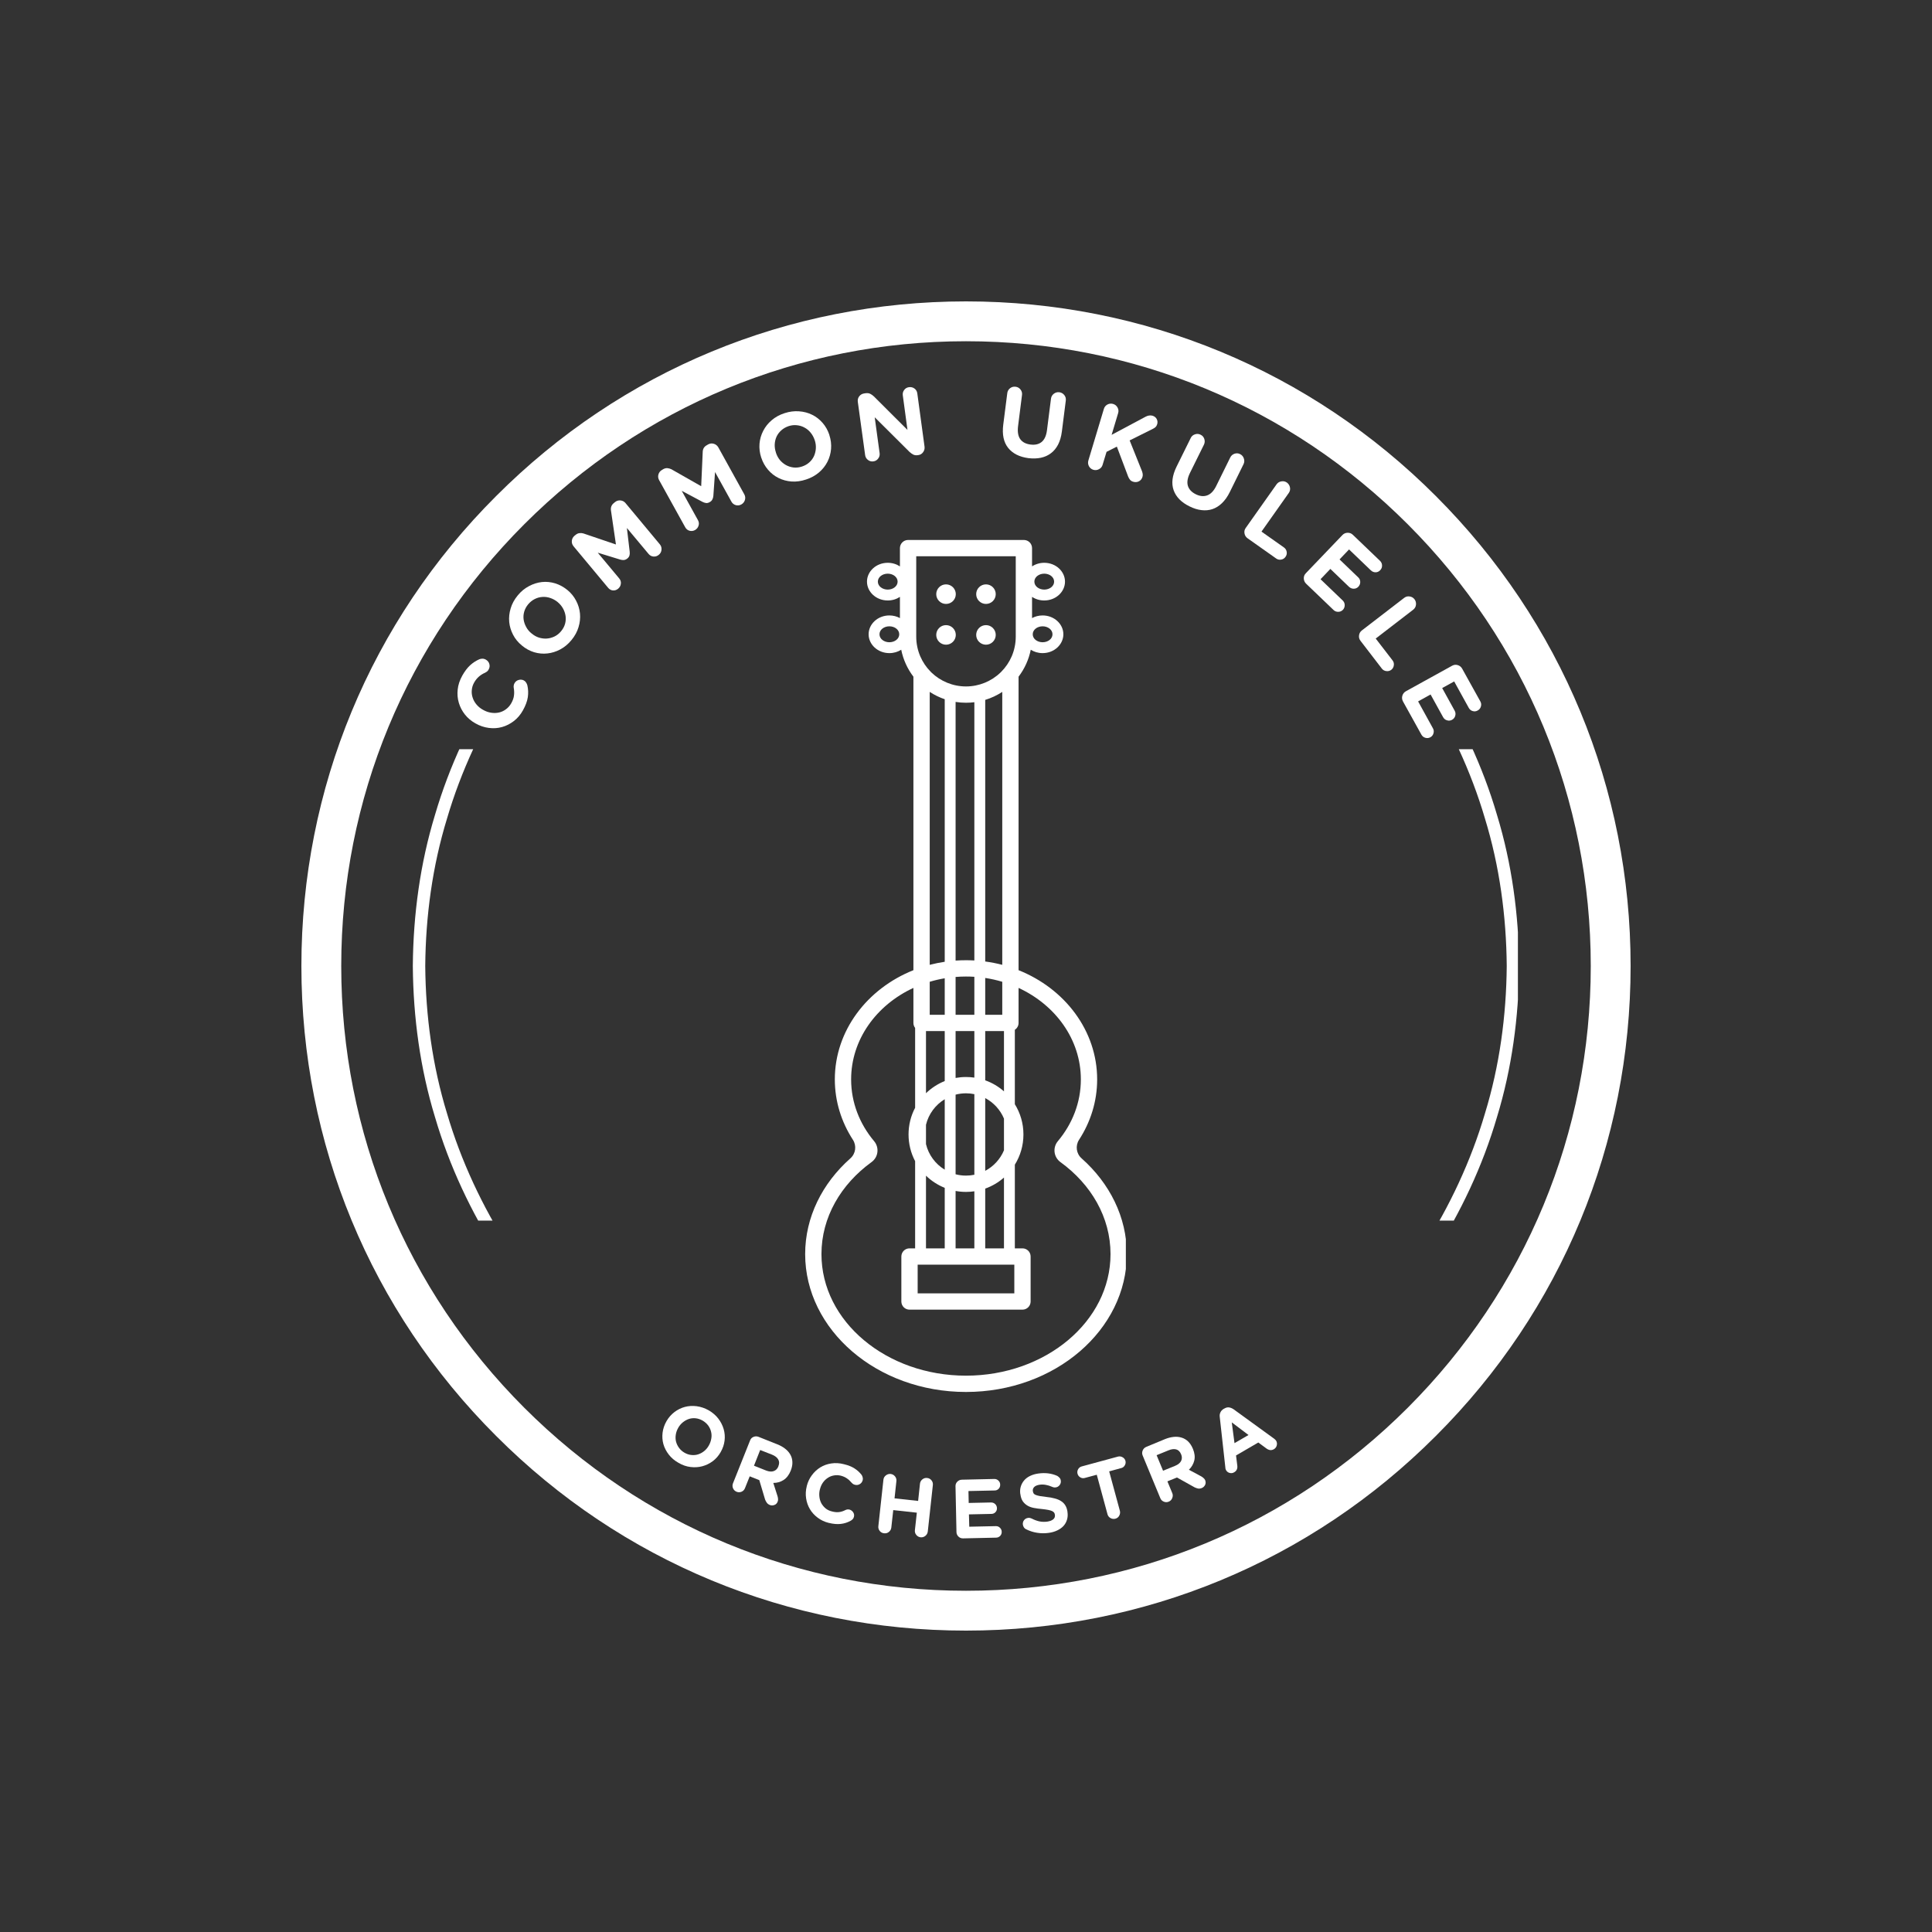 <svg xmlns="http://www.w3.org/2000/svg" xmlns:xlink="http://www.w3.org/1999/xlink" width="500" zoomAndPan="magnify" viewBox="0 0 375 375" height="500" preserveAspectRatio="xMidYMid meet" version="1.0"><rect x="0" y="0" width="375" height="375" fill="#333333" stroke="none"/><defs><g/><clipPath id="3df7847c61"><path d="M 80.125 145.418 L 294.625 145.418 L 294.625 236.918 L 80.125 236.918 Z M 80.125 145.418 " clip-rule="nonzero"/></clipPath><clipPath id="6f7f6c4eef"><path d="M 58.5 58.5 L 316.5 58.5 L 316.5 316.5 L 58.5 316.5 Z M 58.5 58.5 " clip-rule="nonzero"/></clipPath><clipPath id="7fff8b5e75"><path d="M 187.5 316.5 C 153.059 316.5 120.629 303.094 96.293 278.707 C 71.906 254.371 58.5 221.941 58.5 187.5 C 58.5 153.059 71.906 120.629 96.293 96.293 C 120.629 71.906 153.059 58.5 187.5 58.5 C 221.941 58.5 254.371 71.906 278.707 96.293 C 303.094 120.68 316.5 153.059 316.5 187.5 C 316.5 221.941 303.094 254.371 278.707 278.707 C 254.371 303.094 221.941 316.5 187.5 316.5 Z M 187.5 66.234 C 155.121 66.234 124.648 78.867 101.758 101.758 C 78.867 124.648 66.234 155.121 66.234 187.5 C 66.234 219.879 78.867 250.352 101.758 273.242 C 124.648 296.133 155.121 308.766 187.5 308.766 C 219.879 308.766 250.352 296.133 273.242 273.242 C 296.133 250.352 308.766 219.879 308.766 187.5 C 308.766 155.121 296.133 124.648 273.242 101.758 C 250.352 78.867 219.879 66.234 187.5 66.234 Z M 187.5 66.234 " clip-rule="nonzero"/></clipPath><clipPath id="52c685e9c9"><path d="M 156.277 104.797 L 218.527 104.797 L 218.527 270.547 L 156.277 270.547 Z M 156.277 104.797 " clip-rule="nonzero"/></clipPath></defs><g clip-path="url(#3df7847c61)"><path fill="#ffffff" d="M 288.227 216.129 C 285.504 225.395 281.348 234.191 276.191 242.289 C 271.934 248.879 267.09 255.074 261.648 260.707 C 260.945 261.477 260.16 262.168 259.41 262.895 C 258.652 263.605 257.914 264.344 257.137 265.039 L 254.777 267.09 L 253.602 268.117 L 252.375 269.09 L 249.934 271.043 C 249.105 271.676 248.25 272.273 247.414 272.891 C 245.758 274.16 243.996 275.277 242.27 276.449 C 242.02 276.617 241.758 276.793 241.484 276.977 C 241.203 277.145 240.914 277.32 240.605 277.504 C 240 277.867 239.344 278.258 238.645 278.676 C 237.266 279.543 235.637 280.355 233.875 281.293 C 233.434 281.523 232.988 281.77 232.52 281.996 C 232.047 282.215 231.57 282.438 231.078 282.664 C 230.102 283.117 229.086 283.586 228.039 284.07 C 225.895 284.906 223.656 285.914 221.219 286.695 C 211.586 290.188 199.562 292.348 187.5 292.398 C 175.434 292.348 163.414 290.188 153.781 286.695 C 151.34 285.914 149.102 284.906 146.957 284.07 C 145.91 283.586 144.898 283.117 143.918 282.664 C 143.43 282.438 142.949 282.215 142.477 281.996 C 142.008 281.773 141.566 281.523 141.121 281.293 C 139.363 280.359 137.73 279.543 136.352 278.676 C 135.652 278.258 135 277.867 134.391 277.504 C 134.086 277.32 133.793 277.145 133.512 276.977 C 133.238 276.793 132.977 276.617 132.73 276.449 C 126.176 272.156 120.02 267.277 114.422 261.797 C 108.52 255.898 103.355 249.293 98.809 242.289 C 93.648 234.191 89.492 225.395 86.77 216.129 C 83.934 206.891 82.621 197.195 82.539 187.5 C 82.621 177.801 83.934 168.105 86.77 158.867 C 89.492 149.602 93.648 140.809 98.805 132.707 C 103.062 126.117 107.906 119.922 113.348 114.289 C 114.051 113.52 114.836 112.828 115.586 112.102 C 116.344 111.391 117.082 110.652 117.859 109.957 L 120.219 107.906 L 121.398 106.879 L 122.621 105.906 L 125.062 103.953 C 125.891 103.32 126.746 102.723 127.582 102.105 C 129.238 100.836 131.004 99.719 132.727 98.547 C 132.977 98.379 133.238 98.203 133.512 98.02 C 133.793 97.852 134.086 97.676 134.391 97.492 C 134.996 97.129 135.652 96.738 136.352 96.32 C 137.73 95.453 139.359 94.641 141.121 93.703 C 141.566 93.477 142.008 93.227 142.477 93 C 142.949 92.781 143.43 92.559 143.918 92.332 C 144.895 91.879 145.91 91.41 146.957 90.926 C 149.102 90.09 151.34 89.082 153.777 88.301 C 163.414 84.809 175.434 82.648 187.5 82.598 C 199.562 82.648 211.586 84.809 221.215 88.301 C 223.656 89.082 225.895 90.09 228.039 90.926 C 229.086 91.41 230.098 91.879 231.078 92.332 C 231.566 92.559 232.047 92.781 232.52 93 C 232.988 93.223 233.43 93.477 233.875 93.703 C 235.633 94.637 237.266 95.453 238.645 96.32 C 239.344 96.738 239.996 97.129 240.605 97.492 C 240.91 97.676 241.203 97.852 241.484 98.02 C 241.758 98.203 242.02 98.379 242.266 98.547 C 248.82 102.84 254.977 107.719 260.574 113.199 C 266.477 119.098 271.641 125.703 276.188 132.707 C 281.348 140.805 285.504 149.602 288.227 158.867 C 291.062 168.105 292.375 177.801 292.457 187.5 C 292.375 197.195 291.062 206.891 288.227 216.129 Z M 294.871 187.426 L 294.867 187.418 C 294.781 177.52 293.449 167.613 290.562 158.164 C 287.789 148.691 283.543 139.699 278.246 131.438 L 275.699 127.609 C 275.699 127.609 274.961 126.582 273.859 125.039 C 272.797 123.461 271.172 121.52 269.617 119.523 C 267.941 117.629 266.34 115.672 264.988 114.336 C 263.676 112.965 262.801 112.055 262.801 112.055 C 262.801 112.055 262.582 111.828 262.184 111.445 C 261.785 111.062 261.219 110.512 260.535 109.855 C 259.207 108.5 257.273 106.867 255.383 105.191 C 254.41 104.383 253.41 103.609 252.484 102.867 C 252.023 102.5 251.574 102.141 251.148 101.805 C 250.707 101.484 250.293 101.188 249.906 100.91 C 248.371 99.797 247.344 99.059 247.344 99.059 C 247.344 99.059 247.121 98.879 246.758 98.645 C 246.402 98.406 245.926 98.086 245.449 97.766 C 244.496 97.129 243.539 96.488 243.539 96.488 C 243.285 96.316 243.02 96.137 242.742 95.949 C 242.453 95.773 242.156 95.594 241.844 95.406 C 241.223 95.031 240.551 94.629 239.84 94.203 C 238.43 93.312 236.762 92.477 234.961 91.516 C 234.508 91.281 234.051 91.023 233.574 90.797 C 233.094 90.57 232.602 90.34 232.102 90.109 C 231.102 89.645 230.062 89.164 228.992 88.668 C 226.797 87.805 224.508 86.777 222.008 85.973 C 212.152 82.391 199.844 80.172 187.5 80.125 C 175.152 80.172 162.844 82.391 152.984 85.973 C 150.488 86.777 148.199 87.805 146.004 88.668 C 144.934 89.164 143.898 89.645 142.895 90.109 C 142.395 90.344 141.902 90.57 141.422 90.797 C 140.941 91.023 140.488 91.281 140.035 91.516 C 138.234 92.477 136.566 93.312 135.156 94.203 C 134.445 94.629 133.773 95.031 133.152 95.406 C 132.84 95.594 132.543 95.777 132.254 95.949 C 131.977 96.137 131.711 96.316 131.453 96.488 C 131.453 96.488 130.5 97.129 129.547 97.766 C 129.07 98.086 128.594 98.406 128.238 98.645 C 127.875 98.879 127.652 99.059 127.652 99.059 C 127.652 99.059 126.629 99.797 125.09 100.91 C 124.703 101.188 124.289 101.484 123.848 101.805 C 123.422 102.141 122.977 102.5 122.512 102.867 C 121.586 103.609 120.586 104.383 119.617 105.191 C 117.723 106.867 115.793 108.5 114.461 109.855 C 113.777 110.512 113.211 111.062 112.812 111.445 C 112.414 111.828 112.195 112.055 112.195 112.055 C 112.195 112.055 111.32 112.965 110.008 114.336 C 108.656 115.672 107.055 117.629 105.379 119.523 C 103.824 121.52 102.199 123.461 101.137 125.039 C 100.031 126.582 99.297 127.609 99.297 127.609 L 96.75 131.438 C 91.453 139.699 87.207 148.691 84.434 158.164 C 81.547 167.613 80.215 177.52 80.129 187.418 L 80.125 187.426 L 80.125 187.57 L 80.129 187.578 C 80.215 197.477 81.547 207.387 84.434 216.832 C 87.207 226.305 91.453 235.301 96.75 243.559 L 99.297 247.387 C 99.297 247.387 100.035 248.414 101.137 249.961 C 102.199 251.535 103.824 253.477 105.379 255.473 C 107.055 257.367 108.656 259.324 110.008 260.66 C 111.32 262.027 112.195 262.941 112.195 262.941 C 112.195 262.941 112.414 263.168 112.812 263.551 C 113.211 263.934 113.777 264.484 114.461 265.141 C 115.793 266.496 117.723 268.129 119.617 269.805 C 120.586 270.613 121.586 271.387 122.512 272.129 C 122.977 272.496 123.422 272.855 123.848 273.191 C 124.289 273.512 124.703 273.809 125.09 274.086 C 126.629 275.199 127.652 275.938 127.652 275.938 C 127.652 275.938 127.875 276.117 128.238 276.352 C 128.594 276.59 129.07 276.91 129.547 277.23 C 130.5 277.867 131.457 278.508 131.457 278.508 C 131.711 278.68 131.977 278.859 132.254 279.047 C 132.543 279.223 132.84 279.402 133.152 279.59 C 133.773 279.965 134.445 280.367 135.156 280.793 C 136.566 281.684 138.234 282.52 140.035 283.48 C 140.488 283.715 140.945 283.973 141.422 284.199 C 141.902 284.426 142.395 284.656 142.895 284.887 C 143.898 285.352 144.934 285.832 146.004 286.328 C 148.199 287.191 150.488 288.219 152.988 289.023 C 162.844 292.605 175.152 294.82 187.5 294.871 C 199.844 294.82 212.152 292.605 222.012 289.023 C 224.508 288.219 226.797 287.191 228.992 286.328 C 230.062 285.832 231.102 285.352 232.102 284.887 C 232.602 284.652 233.094 284.426 233.574 284.199 C 234.055 283.973 234.508 283.715 234.961 283.48 C 236.762 282.52 238.43 281.684 239.84 280.793 C 240.551 280.367 241.223 279.965 241.844 279.59 C 242.156 279.402 242.453 279.219 242.742 279.047 C 243.02 278.859 243.285 278.68 243.543 278.508 C 243.543 278.508 244.496 277.867 245.449 277.23 C 245.926 276.91 246.402 276.59 246.758 276.352 C 247.121 276.117 247.344 275.938 247.344 275.938 C 247.344 275.938 248.371 275.199 249.906 274.086 C 250.293 273.809 250.707 273.512 251.148 273.191 C 251.574 272.855 252.023 272.496 252.484 272.129 C 253.41 271.387 254.41 270.613 255.383 269.805 C 257.273 268.129 259.207 266.496 260.535 265.141 C 261.219 264.484 261.785 263.934 262.184 263.551 C 262.582 263.168 262.801 262.941 262.801 262.941 C 262.801 262.941 263.676 262.027 264.988 260.66 C 266.34 259.324 267.941 257.367 269.617 255.473 C 271.172 253.477 272.797 251.535 273.859 249.961 C 274.965 248.414 275.699 247.387 275.699 247.387 L 278.246 243.559 C 283.543 235.301 287.789 226.305 290.562 216.832 C 293.449 207.383 294.781 197.477 294.867 187.578 L 294.871 187.57 L 294.871 187.426 " fill-opacity="1" fill-rule="nonzero"/></g><g clip-path="url(#6f7f6c4eef)"><g clip-path="url(#7fff8b5e75)"><path fill="#ffffff" d="M 58.5 58.5 L 316.5 58.5 L 316.5 316.5 L 58.5 316.5 Z M 58.5 58.5 " fill-opacity="1" fill-rule="nonzero"/></g></g><g clip-path="url(#52c685e9c9)"><path fill="#ffffff" d="M 197.703 188.312 C 206.695 191.898 212.957 200.07 212.957 209.512 C 212.957 213.781 211.676 217.793 209.441 221.234 C 208.691 222.395 208.902 223.93 209.941 224.84 C 215.379 229.664 218.715 236.23 218.715 243.422 C 218.715 258.113 204.793 270.18 187.496 270.18 C 170.203 270.18 156.281 258.113 156.281 243.422 C 156.281 236.23 159.617 229.664 165.055 224.84 C 166.09 223.926 166.301 222.395 165.551 221.234 C 163.32 217.793 162.039 213.781 162.039 209.512 C 162.039 200.07 168.301 191.898 177.293 188.312 L 177.293 131.344 C 176.117 129.801 175.309 128.008 174.926 126.113 C 174.277 126.527 173.488 126.77 172.625 126.77 C 170.367 126.77 168.598 125.09 168.598 123.113 C 168.598 121.137 170.367 119.457 172.625 119.457 C 173.379 119.457 174.078 119.645 174.676 119.969 L 174.676 115.852 C 174.016 116.289 173.199 116.551 172.309 116.551 C 170.051 116.551 168.281 114.871 168.281 112.895 C 168.281 110.918 170.051 109.238 172.309 109.238 C 173.199 109.238 174.016 109.5 174.676 109.938 L 174.676 106.391 C 174.676 105.52 175.383 104.809 176.258 104.809 L 198.738 104.809 C 199.613 104.809 200.32 105.52 200.32 106.391 L 200.32 109.938 C 200.98 109.5 201.797 109.238 202.688 109.238 C 204.945 109.238 206.715 110.918 206.715 112.895 C 206.715 114.871 204.945 116.551 202.688 116.551 C 201.797 116.551 200.98 116.289 200.32 115.852 L 200.32 119.969 C 200.918 119.645 201.617 119.457 202.371 119.457 C 204.629 119.457 206.398 121.137 206.398 123.113 C 206.398 125.09 204.629 126.77 202.371 126.77 C 201.508 126.77 200.715 126.527 200.07 126.113 C 199.688 128.008 198.879 129.801 197.703 131.344 Z M 177.293 191.754 C 170.129 195.066 165.203 201.758 165.203 209.512 C 165.203 214.008 166.859 218.148 169.645 221.477 C 169.652 221.484 169.66 221.496 169.668 221.504 C 170.168 222.098 170.395 222.871 170.301 223.641 C 170.207 224.41 169.797 225.105 169.168 225.559 C 163.223 229.875 159.445 236.258 159.445 243.422 C 159.445 256.52 172.078 267.016 187.496 267.016 C 202.918 267.016 215.551 256.52 215.551 243.422 C 215.551 236.258 211.773 229.875 205.828 225.559 C 205.199 225.105 204.789 224.41 204.695 223.641 C 204.602 222.871 204.828 222.098 205.328 221.504 C 205.336 221.496 205.344 221.484 205.348 221.477 C 208.137 218.148 209.793 214.008 209.793 209.512 C 209.793 201.758 204.867 195.066 197.703 191.754 L 197.703 198.551 C 197.703 199.109 197.414 199.598 196.98 199.879 L 196.98 214.328 C 198.039 216.031 198.648 218.043 198.648 220.195 C 198.648 222.352 198.039 224.359 196.98 226.066 L 196.98 242.305 L 198.461 242.305 C 199.336 242.305 200.043 243.012 200.043 243.887 L 200.043 252.621 C 200.043 253.492 199.336 254.203 198.461 254.203 L 176.535 254.203 C 175.66 254.203 174.953 253.492 174.953 252.621 L 174.953 243.887 C 174.953 243.012 175.66 242.305 176.535 242.305 L 177.625 242.305 L 177.625 225.379 C 176.809 223.832 176.348 222.066 176.348 220.195 C 176.348 218.328 176.809 216.562 177.625 215.016 L 177.625 199.52 C 177.414 199.25 177.293 198.914 177.293 198.551 Z M 180.457 134.297 L 180.457 187.273 C 181.406 187.027 182.379 186.828 183.371 186.68 L 183.371 135.719 C 182.348 135.371 181.367 134.895 180.457 134.297 Z M 196.383 127.371 C 196.887 126.184 197.156 124.895 197.156 123.578 L 197.156 107.973 L 177.84 107.973 L 177.84 123.578 C 177.84 124.895 178.109 126.184 178.613 127.371 C 179.094 128.496 179.785 129.527 180.668 130.41 C 180.703 130.445 180.738 130.48 180.773 130.516 C 182.574 132.258 184.984 133.238 187.496 133.238 C 190.008 133.238 192.422 132.258 194.219 130.516 C 194.258 130.48 194.293 130.445 194.328 130.41 C 195.207 129.527 195.902 128.496 196.383 127.371 Z M 194.539 187.273 L 194.539 134.297 C 193.516 134.969 192.398 135.492 191.23 135.848 L 191.23 186.625 C 192.359 186.777 193.465 186.992 194.539 187.273 Z M 179.734 200.133 L 179.734 212.195 C 180.773 211.188 182.004 210.379 183.371 209.836 L 183.371 200.133 Z M 185.48 200.133 L 185.48 209.227 C 186.137 209.109 186.809 209.047 187.496 209.047 C 188.051 209.047 188.59 209.086 189.121 209.164 L 189.121 200.133 Z M 191.23 200.133 L 191.23 209.688 C 192.582 210.168 193.816 210.902 194.871 211.832 L 194.871 200.133 Z M 189.121 136.301 C 188.586 136.367 188.043 136.402 187.496 136.402 C 186.816 136.402 186.145 136.348 185.48 136.242 L 185.48 186.449 C 186.148 186.402 186.82 186.379 187.496 186.379 C 188.043 186.379 188.586 186.395 189.121 186.426 Z M 183.371 189.883 C 182.375 190.051 181.402 190.277 180.457 190.562 L 180.457 196.969 L 183.371 196.969 Z M 191.23 196.969 L 194.539 196.969 L 194.539 190.562 C 193.469 190.242 192.363 189.992 191.23 189.82 Z M 185.48 189.625 L 185.48 196.969 L 189.121 196.969 L 189.121 189.594 C 188.586 189.559 188.043 189.543 187.496 189.543 C 186.82 189.543 186.145 189.57 185.48 189.625 Z M 172.625 121.566 C 171.602 121.566 170.707 122.219 170.707 123.113 C 170.707 124.012 171.602 124.66 172.625 124.66 C 173.648 124.66 174.543 124.012 174.543 123.113 C 174.543 122.219 173.648 121.566 172.625 121.566 Z M 172.309 111.348 C 171.285 111.348 170.391 112 170.391 112.895 C 170.391 113.789 171.285 114.441 172.309 114.441 C 173.332 114.441 174.227 113.789 174.227 112.895 C 174.227 112 173.332 111.348 172.309 111.348 Z M 202.688 111.348 C 201.664 111.348 200.77 112 200.77 112.895 C 200.77 113.789 201.664 114.441 202.688 114.441 C 203.711 114.441 204.605 113.789 204.605 112.895 C 204.605 112 203.711 111.348 202.688 111.348 Z M 202.371 121.566 C 201.348 121.566 200.453 122.219 200.453 123.113 C 200.453 124.012 201.348 124.66 202.371 124.66 C 203.395 124.66 204.289 124.012 204.289 123.113 C 204.289 122.219 203.395 121.566 202.371 121.566 Z M 183.621 121.336 C 184.668 121.336 185.52 122.188 185.52 123.234 C 185.52 124.285 184.668 125.137 183.621 125.137 C 182.574 125.137 181.723 124.285 181.723 123.234 C 181.723 122.188 182.574 121.336 183.621 121.336 Z M 191.375 113.426 C 192.422 113.426 193.273 114.277 193.273 115.324 C 193.273 116.375 192.422 117.223 191.375 117.223 C 190.328 117.223 189.477 116.375 189.477 115.324 C 189.477 114.277 190.328 113.426 191.375 113.426 Z M 191.375 121.336 C 192.422 121.336 193.273 122.188 193.273 123.234 C 193.273 124.285 192.422 125.137 191.375 125.137 C 190.328 125.137 189.477 124.285 189.477 123.234 C 189.477 122.188 190.328 121.336 191.375 121.336 Z M 183.621 113.426 C 184.668 113.426 185.52 114.277 185.52 115.324 C 185.52 116.375 184.668 117.223 183.621 117.223 C 182.574 117.223 181.723 116.375 181.723 115.324 C 181.723 114.277 182.574 113.426 183.621 113.426 Z M 179.734 242.305 L 183.371 242.305 L 183.371 230.559 C 182.004 230.012 180.773 229.207 179.734 228.199 Z M 185.48 242.305 L 189.121 242.305 L 189.121 231.23 C 188.59 231.309 188.051 231.348 187.496 231.348 C 186.809 231.348 186.137 231.285 185.48 231.164 Z M 191.23 242.305 L 194.871 242.305 L 194.871 228.562 C 193.816 229.492 192.582 230.227 191.23 230.707 Z M 183.371 213.359 C 181.574 214.445 180.238 216.223 179.734 218.32 L 179.734 222.07 C 180.238 224.172 181.574 225.949 183.371 227.035 Z M 189.121 212.375 C 188.598 212.266 188.055 212.211 187.496 212.211 C 186.801 212.211 186.125 212.301 185.48 212.469 L 185.48 227.926 C 186.125 228.094 186.801 228.184 187.496 228.184 C 188.055 228.184 188.598 228.125 189.121 228.02 Z M 194.871 217.121 C 194.152 215.41 192.859 214 191.23 213.137 L 191.23 227.258 C 192.859 226.395 194.152 224.984 194.871 223.273 Z M 196.879 245.469 L 178.117 245.469 C 178.117 245.469 178.117 251.039 178.117 251.039 C 182.898 251.039 196.879 251.039 196.879 251.039 Z M 196.879 245.469 " fill-opacity="1" fill-rule="evenodd"/></g><g fill="#ffffff" fill-opacity="1"><g transform="translate(97.528, 144.507)"><g><path d="M -7.797 -13.375 C -7.316 -14.227 -6.805 -14.898 -6.266 -15.391 C -5.723 -15.879 -5.129 -16.266 -4.484 -16.547 C -4.316 -16.617 -4.117 -16.656 -3.891 -16.656 C -3.66 -16.656 -3.438 -16.594 -3.219 -16.469 C -2.875 -16.27 -2.648 -15.988 -2.547 -15.625 C -2.441 -15.258 -2.488 -14.898 -2.688 -14.547 C -2.781 -14.367 -2.891 -14.238 -3.016 -14.156 C -3.141 -14.07 -3.254 -14 -3.359 -13.938 C -3.816 -13.738 -4.219 -13.488 -4.562 -13.188 C -4.914 -12.883 -5.223 -12.504 -5.484 -12.047 C -5.754 -11.578 -5.91 -11.082 -5.953 -10.562 C -6.004 -10.051 -5.945 -9.555 -5.781 -9.078 C -5.625 -8.598 -5.375 -8.156 -5.031 -7.75 C -4.688 -7.344 -4.27 -7.004 -3.781 -6.734 L -3.75 -6.719 C -3.258 -6.438 -2.75 -6.254 -2.219 -6.172 C -1.695 -6.086 -1.191 -6.098 -0.703 -6.203 C -0.223 -6.305 0.223 -6.508 0.641 -6.812 C 1.066 -7.113 1.422 -7.508 1.703 -8 C 2.004 -8.531 2.18 -9.031 2.234 -9.5 C 2.297 -9.977 2.281 -10.477 2.188 -11 C 2.133 -11.32 2.188 -11.625 2.344 -11.906 C 2.531 -12.227 2.801 -12.438 3.156 -12.531 C 3.52 -12.633 3.859 -12.598 4.172 -12.422 C 4.359 -12.316 4.5 -12.18 4.594 -12.016 C 4.695 -11.859 4.773 -11.688 4.828 -11.5 C 5.004 -10.738 5.035 -9.969 4.922 -9.188 C 4.805 -8.406 4.488 -7.551 3.969 -6.625 C 3.5 -5.781 2.91 -5.086 2.203 -4.547 C 1.492 -4.004 0.734 -3.617 -0.078 -3.391 C -0.898 -3.16 -1.754 -3.102 -2.641 -3.219 C -3.535 -3.332 -4.391 -3.617 -5.203 -4.078 L -5.234 -4.094 C -6.055 -4.551 -6.738 -5.125 -7.281 -5.812 C -7.832 -6.508 -8.227 -7.27 -8.469 -8.094 C -8.719 -8.926 -8.789 -9.789 -8.688 -10.688 C -8.594 -11.582 -8.297 -12.477 -7.797 -13.375 Z M -7.797 -13.375 "/></g></g></g><g fill="#ffffff" fill-opacity="1"><g transform="translate(105.714, 130.225)"><g><path d="M -5.234 -14.641 C -4.598 -15.422 -3.867 -16.023 -3.047 -16.453 C -2.234 -16.891 -1.395 -17.156 -0.531 -17.25 C 0.32 -17.344 1.176 -17.258 2.031 -17 C 2.883 -16.738 3.672 -16.312 4.391 -15.719 L 4.422 -15.703 C 5.141 -15.109 5.703 -14.414 6.109 -13.625 C 6.523 -12.844 6.773 -12.016 6.859 -11.141 C 6.941 -10.266 6.848 -9.383 6.578 -8.5 C 6.316 -7.613 5.863 -6.781 5.219 -6 C 4.582 -5.219 3.852 -4.609 3.031 -4.172 C 2.219 -3.742 1.383 -3.484 0.531 -3.391 C -0.32 -3.297 -1.176 -3.375 -2.031 -3.625 C -2.883 -3.883 -3.676 -4.316 -4.406 -4.922 L -4.422 -4.938 C -5.148 -5.531 -5.719 -6.223 -6.125 -7.016 C -6.539 -7.805 -6.789 -8.633 -6.875 -9.5 C -6.957 -10.375 -6.863 -11.254 -6.594 -12.141 C -6.332 -13.023 -5.879 -13.859 -5.234 -14.641 Z M 3.203 -7.719 C 3.578 -8.176 3.832 -8.656 3.969 -9.156 C 4.102 -9.664 4.133 -10.172 4.062 -10.672 C 3.988 -11.18 3.82 -11.664 3.562 -12.125 C 3.312 -12.582 2.969 -12.992 2.531 -13.359 L 2.516 -13.375 C 2.078 -13.727 1.602 -13.988 1.094 -14.156 C 0.582 -14.332 0.07 -14.398 -0.438 -14.359 C -0.957 -14.328 -1.453 -14.191 -1.922 -13.953 C -2.398 -13.711 -2.828 -13.367 -3.203 -12.922 C -3.566 -12.484 -3.82 -12.004 -3.969 -11.484 C -4.113 -10.973 -4.148 -10.469 -4.078 -9.969 C -4.004 -9.469 -3.836 -8.984 -3.578 -8.516 C -3.328 -8.047 -2.984 -7.633 -2.547 -7.281 L -2.516 -7.266 C -2.086 -6.898 -1.617 -6.633 -1.109 -6.469 C -0.598 -6.312 -0.086 -6.25 0.422 -6.281 C 0.941 -6.32 1.441 -6.457 1.922 -6.688 C 2.41 -6.926 2.836 -7.27 3.203 -7.719 Z M 3.203 -7.719 "/></g></g></g><g fill="#ffffff" fill-opacity="1"><g transform="translate(117.631, 116.088)"><g><path d="M 0.391 -2.016 L -6.297 -10.047 C -6.555 -10.359 -6.672 -10.707 -6.641 -11.094 C -6.609 -11.488 -6.441 -11.816 -6.141 -12.078 L -5.891 -12.281 C -5.648 -12.477 -5.398 -12.586 -5.141 -12.609 C -4.891 -12.641 -4.641 -12.617 -4.391 -12.547 L 1.922 -10.406 L 0.953 -17.031 C 0.879 -17.594 1.055 -18.055 1.484 -18.422 L 1.734 -18.625 C 2.047 -18.883 2.398 -18.992 2.797 -18.953 C 3.191 -18.922 3.52 -18.75 3.781 -18.438 L 10.453 -10.422 C 10.703 -10.117 10.805 -9.77 10.766 -9.375 C 10.734 -8.988 10.562 -8.664 10.25 -8.406 C 9.938 -8.145 9.586 -8.031 9.203 -8.062 C 8.816 -8.102 8.5 -8.273 8.25 -8.578 L 4.047 -13.609 L 4.594 -9 C 4.625 -8.738 4.609 -8.492 4.547 -8.266 C 4.484 -8.047 4.348 -7.852 4.141 -7.688 C 3.941 -7.52 3.723 -7.422 3.484 -7.391 C 3.254 -7.367 3.016 -7.395 2.766 -7.469 L -1.609 -8.812 L 2.562 -3.812 C 2.82 -3.5 2.926 -3.156 2.875 -2.781 C 2.832 -2.406 2.66 -2.086 2.359 -1.828 C 2.047 -1.566 1.703 -1.453 1.328 -1.484 C 0.961 -1.523 0.648 -1.703 0.391 -2.016 Z M 0.391 -2.016 "/></g></g></g><g fill="#ffffff" fill-opacity="1"><g transform="translate(132.242, 104.231)"><g><path d="M 0.75 -1.906 L -4.312 -11.047 C -4.508 -11.398 -4.551 -11.77 -4.438 -12.156 C -4.32 -12.539 -4.094 -12.828 -3.75 -13.016 L -3.469 -13.188 C -3.188 -13.332 -2.914 -13.391 -2.656 -13.359 C -2.406 -13.328 -2.164 -13.258 -1.938 -13.156 L 3.859 -9.859 L 4.156 -16.531 C 4.176 -17.113 4.438 -17.539 4.938 -17.812 L 5.203 -17.969 C 5.555 -18.164 5.926 -18.207 6.312 -18.094 C 6.695 -17.977 6.988 -17.742 7.188 -17.391 L 12.234 -8.266 C 12.422 -7.922 12.457 -7.555 12.344 -7.172 C 12.227 -6.797 11.992 -6.508 11.641 -6.312 C 11.297 -6.125 10.938 -6.082 10.562 -6.188 C 10.188 -6.301 9.906 -6.531 9.719 -6.875 L 6.547 -12.609 L 6.219 -7.969 C 6.195 -7.707 6.129 -7.473 6.016 -7.266 C 5.91 -7.055 5.738 -6.891 5.5 -6.766 C 5.27 -6.629 5.039 -6.57 4.812 -6.594 C 4.582 -6.625 4.352 -6.695 4.125 -6.812 L 0.078 -8.969 L 3.234 -3.266 C 3.43 -2.91 3.469 -2.551 3.344 -2.188 C 3.227 -1.82 3 -1.539 2.656 -1.344 C 2.301 -1.156 1.941 -1.113 1.578 -1.219 C 1.223 -1.32 0.945 -1.551 0.75 -1.906 Z M 0.75 -1.906 "/></g></g></g><g fill="#ffffff" fill-opacity="1"><g transform="translate(148.841, 95.351)"><g><path d="M 3.438 -15.156 C 4.395 -15.469 5.332 -15.586 6.25 -15.516 C 7.176 -15.453 8.023 -15.227 8.797 -14.844 C 9.566 -14.469 10.242 -13.941 10.828 -13.266 C 11.41 -12.598 11.848 -11.816 12.141 -10.922 L 12.141 -10.891 C 12.43 -10.004 12.539 -9.113 12.469 -8.219 C 12.395 -7.332 12.16 -6.5 11.766 -5.719 C 11.367 -4.938 10.816 -4.242 10.109 -3.641 C 9.41 -3.047 8.582 -2.594 7.625 -2.281 C 6.656 -1.957 5.711 -1.828 4.797 -1.891 C 3.879 -1.961 3.035 -2.191 2.266 -2.578 C 1.492 -2.961 0.816 -3.492 0.234 -4.172 C -0.348 -4.848 -0.785 -5.629 -1.078 -6.516 L -1.094 -6.547 C -1.383 -7.441 -1.492 -8.332 -1.422 -9.219 C -1.348 -10.102 -1.109 -10.938 -0.703 -11.719 C -0.305 -12.5 0.238 -13.188 0.938 -13.781 C 1.633 -14.383 2.469 -14.844 3.438 -15.156 Z M 6.828 -4.797 C 7.391 -4.984 7.863 -5.254 8.25 -5.609 C 8.645 -5.961 8.945 -6.367 9.156 -6.828 C 9.363 -7.297 9.484 -7.797 9.516 -8.328 C 9.547 -8.859 9.473 -9.391 9.297 -9.922 L 9.281 -9.953 C 9.102 -10.484 8.844 -10.957 8.5 -11.375 C 8.164 -11.789 7.77 -12.117 7.312 -12.359 C 6.863 -12.609 6.375 -12.758 5.844 -12.812 C 5.32 -12.875 4.785 -12.816 4.234 -12.641 C 3.68 -12.453 3.207 -12.18 2.812 -11.828 C 2.414 -11.473 2.109 -11.066 1.891 -10.609 C 1.68 -10.148 1.562 -9.648 1.531 -9.109 C 1.508 -8.578 1.586 -8.047 1.766 -7.516 L 1.766 -7.484 C 1.941 -6.953 2.195 -6.477 2.531 -6.062 C 2.875 -5.656 3.27 -5.328 3.719 -5.078 C 4.176 -4.828 4.672 -4.672 5.203 -4.609 C 5.734 -4.555 6.273 -4.617 6.828 -4.797 Z M 6.828 -4.797 "/></g></g></g><g fill="#ffffff" fill-opacity="1"><g transform="translate(166.531, 89.851)"><g><path d="M 1.391 -1.516 L -0.031 -11.859 C -0.082 -12.266 0.008 -12.625 0.25 -12.938 C 0.5 -13.25 0.816 -13.43 1.203 -13.484 L 1.5 -13.531 C 1.852 -13.57 2.148 -13.531 2.391 -13.406 C 2.629 -13.289 2.863 -13.125 3.094 -12.906 L 9.609 -6.406 L 8.703 -13.109 C 8.648 -13.504 8.738 -13.852 8.969 -14.156 C 9.195 -14.469 9.508 -14.648 9.906 -14.703 C 10.301 -14.754 10.656 -14.664 10.969 -14.438 C 11.281 -14.207 11.461 -13.895 11.516 -13.5 L 12.922 -3.156 C 12.973 -2.758 12.879 -2.398 12.641 -2.078 C 12.41 -1.754 12.098 -1.566 11.703 -1.516 L 11.609 -1.5 C 11.254 -1.457 10.957 -1.5 10.719 -1.625 C 10.477 -1.75 10.238 -1.922 10 -2.141 L 3.25 -8.859 L 4.203 -1.891 C 4.254 -1.504 4.16 -1.156 3.922 -0.844 C 3.691 -0.531 3.379 -0.348 2.984 -0.297 C 2.598 -0.242 2.25 -0.336 1.938 -0.578 C 1.625 -0.816 1.441 -1.129 1.391 -1.516 Z M 1.391 -1.516 "/></g></g></g><g fill="#ffffff" fill-opacity="1"><g transform="translate(184.118, 87.948)"><g/></g></g><g fill="#ffffff" fill-opacity="1"><g transform="translate(192.669, 87.832)"><g><path d="M 4.453 -12.766 C 4.836 -12.723 5.156 -12.547 5.406 -12.234 C 5.656 -11.922 5.754 -11.566 5.703 -11.172 L 4.938 -5.125 C 4.801 -4.031 4.941 -3.188 5.359 -2.594 C 5.785 -2.008 6.445 -1.66 7.344 -1.547 C 8.238 -1.43 8.961 -1.598 9.516 -2.047 C 10.066 -2.504 10.41 -3.258 10.547 -4.312 L 11.328 -10.453 C 11.379 -10.848 11.562 -11.164 11.875 -11.406 C 12.188 -11.645 12.535 -11.742 12.922 -11.703 C 13.328 -11.648 13.656 -11.469 13.906 -11.156 C 14.156 -10.844 14.254 -10.488 14.203 -10.094 L 13.438 -4.062 C 13.312 -3.082 13.066 -2.238 12.703 -1.531 C 12.336 -0.832 11.875 -0.273 11.312 0.141 C 10.758 0.566 10.113 0.859 9.375 1.016 C 8.645 1.172 7.836 1.195 6.953 1.094 C 5.211 0.863 3.898 0.203 3.016 -0.891 C 2.141 -1.984 1.82 -3.488 2.062 -5.406 L 2.844 -11.531 C 2.895 -11.926 3.078 -12.242 3.391 -12.484 C 3.703 -12.723 4.055 -12.816 4.453 -12.766 Z M 4.453 -12.766 "/></g></g></g><g fill="#ffffff" fill-opacity="1"><g transform="translate(209.358, 90.203)"><g><path d="M 4.906 -10.844 C 5.02 -11.219 5.25 -11.5 5.594 -11.688 C 5.945 -11.875 6.316 -11.91 6.703 -11.797 C 7.086 -11.68 7.375 -11.445 7.562 -11.094 C 7.75 -10.75 7.785 -10.391 7.672 -10.016 L 6.406 -5.797 L 13.016 -9.328 C 13.234 -9.441 13.445 -9.516 13.656 -9.547 C 13.875 -9.586 14.102 -9.578 14.344 -9.516 C 14.738 -9.391 15.016 -9.164 15.172 -8.844 C 15.328 -8.531 15.352 -8.203 15.25 -7.859 C 15.188 -7.641 15.082 -7.457 14.938 -7.312 C 14.789 -7.176 14.617 -7.062 14.422 -6.969 L 9.906 -4.719 L 12.312 1.281 C 12.375 1.457 12.414 1.629 12.438 1.797 C 12.469 1.973 12.453 2.164 12.391 2.375 C 12.273 2.758 12.047 3.039 11.703 3.219 C 11.359 3.395 10.984 3.422 10.578 3.297 C 10.305 3.211 10.102 3.082 9.969 2.906 C 9.832 2.738 9.711 2.531 9.609 2.281 L 7.422 -3.516 L 5.422 -2.5 L 4.656 0.016 C 4.551 0.391 4.32 0.672 3.969 0.859 C 3.613 1.055 3.242 1.098 2.859 0.984 C 2.473 0.867 2.188 0.633 2 0.281 C 1.82 -0.07 1.785 -0.438 1.891 -0.812 Z M 4.906 -10.844 "/></g></g></g><g fill="#ffffff" fill-opacity="1"><g transform="translate(224.661, 94.996)"><g><path d="M 8.359 -10.625 C 8.723 -10.457 8.969 -10.18 9.094 -9.797 C 9.219 -9.422 9.195 -9.055 9.031 -8.703 L 6.328 -3.234 C 5.836 -2.242 5.695 -1.398 5.906 -0.703 C 6.113 -0.016 6.625 0.531 7.438 0.938 C 8.238 1.332 8.977 1.406 9.656 1.156 C 10.344 0.906 10.922 0.305 11.391 -0.641 L 14.125 -6.188 C 14.289 -6.539 14.562 -6.785 14.938 -6.922 C 15.312 -7.055 15.676 -7.035 16.031 -6.859 C 16.395 -6.68 16.641 -6.398 16.766 -6.016 C 16.898 -5.641 16.883 -5.273 16.719 -4.922 L 14.031 0.531 C 13.594 1.414 13.086 2.129 12.516 2.672 C 11.941 3.223 11.32 3.609 10.656 3.828 C 9.988 4.047 9.281 4.109 8.531 4.016 C 7.789 3.93 7.023 3.691 6.234 3.297 C 4.648 2.523 3.617 1.477 3.141 0.156 C 2.672 -1.164 2.863 -2.695 3.719 -4.438 L 6.453 -9.969 C 6.617 -10.32 6.891 -10.562 7.266 -10.688 C 7.641 -10.82 8.004 -10.801 8.359 -10.625 Z M 8.359 -10.625 "/></g></g></g><g fill="#ffffff" fill-opacity="1"><g transform="translate(239.683, 102.745)"><g><path d="M 8.094 -8.734 C 8.32 -9.055 8.633 -9.25 9.031 -9.312 C 9.426 -9.383 9.785 -9.305 10.109 -9.078 C 10.43 -8.836 10.629 -8.52 10.703 -8.125 C 10.773 -7.738 10.695 -7.383 10.469 -7.062 L 5.172 0.438 L 9.531 3.516 C 9.82 3.723 10 4.004 10.062 4.359 C 10.125 4.723 10.047 5.051 9.828 5.344 C 9.617 5.645 9.336 5.82 8.984 5.875 C 8.629 5.938 8.305 5.863 8.016 5.656 L 2.469 1.734 C 2.145 1.504 1.945 1.191 1.875 0.797 C 1.801 0.41 1.879 0.055 2.109 -0.266 Z M 8.094 -8.734 "/></g></g></g><g fill="#ffffff" fill-opacity="1"><g transform="translate(251.333, 111.191)"><g><path d="M 2.141 0.062 L 9.234 -7.344 C 9.504 -7.625 9.836 -7.77 10.234 -7.781 C 10.641 -7.789 10.984 -7.656 11.266 -7.375 L 16.516 -2.344 C 16.785 -2.082 16.922 -1.773 16.922 -1.422 C 16.93 -1.066 16.805 -0.758 16.547 -0.5 C 16.297 -0.238 16 -0.109 15.656 -0.109 C 15.312 -0.109 15.004 -0.238 14.734 -0.5 L 10.516 -4.547 L 8.672 -2.609 L 12.281 0.859 C 12.551 1.109 12.688 1.41 12.688 1.766 C 12.695 2.117 12.57 2.43 12.312 2.703 C 12.07 2.953 11.773 3.078 11.422 3.078 C 11.078 3.078 10.77 2.953 10.5 2.703 L 6.891 -0.766 L 4.984 1.234 L 9.281 5.359 C 9.539 5.609 9.672 5.906 9.672 6.25 C 9.68 6.602 9.566 6.91 9.328 7.172 C 9.078 7.43 8.773 7.562 8.422 7.562 C 8.066 7.57 7.758 7.453 7.5 7.203 L 2.172 2.094 C 1.891 1.812 1.742 1.473 1.734 1.078 C 1.723 0.68 1.859 0.344 2.141 0.062 Z M 2.141 0.062 "/></g></g></g><g fill="#ffffff" fill-opacity="1"><g transform="translate(262.229, 121.99)"><g><path d="M 10.312 -5.938 C 10.633 -6.188 10.988 -6.281 11.375 -6.219 C 11.77 -6.164 12.086 -5.984 12.328 -5.672 C 12.566 -5.348 12.66 -4.988 12.609 -4.594 C 12.566 -4.207 12.383 -3.891 12.062 -3.641 L 4.797 1.953 L 8.062 6.188 C 8.281 6.469 8.363 6.785 8.312 7.141 C 8.27 7.492 8.109 7.785 7.828 8.016 C 7.535 8.234 7.207 8.316 6.844 8.266 C 6.488 8.223 6.203 8.062 5.984 7.781 L 1.844 2.391 C 1.602 2.078 1.508 1.723 1.562 1.328 C 1.613 0.93 1.797 0.613 2.109 0.375 Z M 10.312 -5.938 "/></g></g></g><g fill="#ffffff" fill-opacity="1"><g transform="translate(270.864, 133.502)"><g><path d="M 2.016 0.672 L 10.984 -4.281 C 11.336 -4.477 11.703 -4.52 12.078 -4.406 C 12.461 -4.289 12.75 -4.062 12.938 -3.719 L 16.469 2.641 C 16.645 2.961 16.68 3.289 16.578 3.625 C 16.484 3.969 16.273 4.227 15.953 4.406 C 15.641 4.582 15.316 4.617 14.984 4.516 C 14.648 4.422 14.395 4.211 14.219 3.891 L 11.391 -1.234 L 9.062 0.047 L 11.484 4.438 C 11.66 4.758 11.695 5.094 11.594 5.438 C 11.5 5.781 11.289 6.039 10.969 6.219 C 10.656 6.383 10.332 6.414 10 6.312 C 9.664 6.219 9.41 6.008 9.234 5.688 L 6.812 1.297 L 4.391 2.641 L 7.266 7.859 C 7.441 8.172 7.477 8.492 7.375 8.828 C 7.281 9.172 7.082 9.426 6.781 9.594 C 6.457 9.77 6.129 9.805 5.797 9.703 C 5.461 9.609 5.207 9.406 5.031 9.094 L 1.453 2.641 C 1.266 2.297 1.223 1.93 1.328 1.547 C 1.441 1.16 1.672 0.867 2.016 0.672 Z M 2.016 0.672 "/></g></g></g><g fill="#ffffff" fill-opacity="1"><g transform="translate(125.795, 280.351)"><g><path d="M 11.766 -6.609 C 12.535 -6.16 13.16 -5.617 13.641 -4.984 C 14.117 -4.359 14.461 -3.68 14.672 -2.953 C 14.879 -2.234 14.938 -1.488 14.844 -0.719 C 14.75 0.039 14.5 0.773 14.094 1.484 L 14.078 1.516 C 13.672 2.223 13.16 2.805 12.547 3.266 C 11.93 3.723 11.254 4.051 10.516 4.25 C 9.785 4.445 9.02 4.492 8.219 4.391 C 7.426 4.297 6.648 4.023 5.891 3.578 C 5.129 3.148 4.504 2.617 4.016 1.984 C 3.523 1.348 3.176 0.672 2.969 -0.047 C 2.77 -0.766 2.719 -1.504 2.812 -2.266 C 2.906 -3.035 3.156 -3.773 3.562 -4.484 L 3.578 -4.516 C 3.984 -5.211 4.492 -5.797 5.109 -6.266 C 5.723 -6.734 6.395 -7.066 7.125 -7.266 C 7.863 -7.461 8.629 -7.508 9.422 -7.406 C 10.223 -7.301 11.004 -7.035 11.766 -6.609 Z M 7.047 1.609 C 7.492 1.867 7.945 2.02 8.406 2.062 C 8.863 2.113 9.301 2.07 9.719 1.938 C 10.145 1.801 10.535 1.586 10.891 1.297 C 11.242 1.016 11.539 0.66 11.781 0.234 L 11.797 0.203 C 12.035 -0.223 12.191 -0.664 12.266 -1.125 C 12.348 -1.582 12.332 -2.031 12.219 -2.469 C 12.113 -2.906 11.926 -3.305 11.656 -3.672 C 11.383 -4.035 11.031 -4.348 10.594 -4.609 C 10.156 -4.859 9.707 -5.008 9.25 -5.062 C 8.801 -5.113 8.363 -5.07 7.938 -4.938 C 7.52 -4.801 7.129 -4.586 6.766 -4.297 C 6.398 -4.004 6.098 -3.648 5.859 -3.234 L 5.844 -3.203 C 5.602 -2.785 5.445 -2.344 5.375 -1.875 C 5.301 -1.414 5.316 -0.969 5.422 -0.531 C 5.535 -0.102 5.727 0.297 6 0.672 C 6.281 1.055 6.629 1.367 7.047 1.609 Z M 7.047 1.609 "/></g></g></g><g fill="#ffffff" fill-opacity="1"><g transform="translate(140.581, 288.493)"><g><path d="M 5.016 -8.922 C 5.141 -9.242 5.359 -9.469 5.672 -9.594 C 5.992 -9.727 6.316 -9.734 6.641 -9.609 L 10.312 -8.141 C 10.875 -7.922 11.367 -7.645 11.797 -7.312 C 12.234 -6.977 12.57 -6.598 12.812 -6.172 C 13.062 -5.742 13.195 -5.27 13.219 -4.75 C 13.25 -4.227 13.145 -3.664 12.906 -3.062 L 12.906 -3.047 C 12.562 -2.203 12.094 -1.594 11.5 -1.219 C 10.914 -0.844 10.254 -0.656 9.516 -0.656 L 10.344 1.938 C 10.395 2.113 10.426 2.285 10.438 2.453 C 10.457 2.629 10.43 2.805 10.359 2.984 C 10.234 3.305 10.02 3.52 9.719 3.625 C 9.414 3.738 9.125 3.738 8.844 3.625 C 8.582 3.52 8.383 3.367 8.25 3.172 C 8.113 2.984 8.004 2.781 7.922 2.562 L 6.797 -1.203 L 4.938 -1.938 L 4.016 0.359 C 3.891 0.68 3.672 0.91 3.359 1.047 C 3.047 1.18 2.727 1.188 2.406 1.062 C 2.082 0.938 1.848 0.711 1.703 0.391 C 1.566 0.066 1.562 -0.254 1.688 -0.578 Z M 6.969 -7.047 L 5.766 -4 L 8.125 -3.062 C 8.695 -2.844 9.188 -2.805 9.594 -2.953 C 10.008 -3.098 10.312 -3.398 10.5 -3.859 L 10.5 -3.891 C 10.707 -4.398 10.695 -4.844 10.469 -5.219 C 10.25 -5.602 9.852 -5.91 9.281 -6.141 Z M 6.969 -7.047 "/></g></g></g><g fill="#ffffff" fill-opacity="1"><g transform="translate(154.386, 293.775)"><g><path d="M 9.406 -9.578 C 10.238 -9.379 10.922 -9.109 11.453 -8.766 C 11.984 -8.43 12.441 -8.02 12.828 -7.531 C 12.922 -7.406 12.992 -7.25 13.047 -7.062 C 13.109 -6.875 13.113 -6.676 13.062 -6.469 C 12.969 -6.125 12.773 -5.867 12.484 -5.703 C 12.203 -5.535 11.895 -5.492 11.562 -5.578 C 11.395 -5.617 11.254 -5.68 11.141 -5.766 C 11.035 -5.848 10.953 -5.926 10.891 -6 C 10.617 -6.332 10.316 -6.609 9.984 -6.828 C 9.66 -7.055 9.273 -7.227 8.828 -7.344 C 8.359 -7.457 7.906 -7.473 7.469 -7.391 C 7.031 -7.316 6.629 -7.156 6.266 -6.906 C 5.898 -6.664 5.586 -6.359 5.328 -5.984 C 5.066 -5.609 4.879 -5.18 4.766 -4.703 L 4.75 -4.672 C 4.633 -4.203 4.602 -3.734 4.656 -3.266 C 4.707 -2.805 4.832 -2.383 5.031 -2 C 5.238 -1.625 5.516 -1.289 5.859 -1 C 6.203 -0.719 6.613 -0.52 7.094 -0.406 C 7.613 -0.27 8.078 -0.227 8.484 -0.281 C 8.891 -0.332 9.297 -0.461 9.703 -0.672 C 9.961 -0.797 10.227 -0.828 10.5 -0.766 C 10.801 -0.68 11.039 -0.504 11.219 -0.234 C 11.395 0.035 11.441 0.328 11.359 0.641 C 11.316 0.828 11.238 0.977 11.125 1.094 C 11.008 1.219 10.875 1.32 10.719 1.406 C 10.125 1.738 9.488 1.941 8.812 2.016 C 8.133 2.098 7.348 2.031 6.453 1.812 C 5.648 1.613 4.938 1.273 4.312 0.797 C 3.688 0.328 3.188 -0.223 2.812 -0.859 C 2.438 -1.492 2.191 -2.191 2.078 -2.953 C 1.961 -3.723 2.004 -4.5 2.203 -5.281 L 2.203 -5.312 C 2.398 -6.102 2.727 -6.805 3.188 -7.422 C 3.645 -8.047 4.191 -8.555 4.828 -8.953 C 5.461 -9.348 6.172 -9.602 6.953 -9.719 C 7.742 -9.844 8.562 -9.797 9.406 -9.578 Z M 9.406 -9.578 "/></g></g></g><g fill="#ffffff" fill-opacity="1"><g transform="translate(169.02, 297.235)"><g><path d="M 1.469 -1.016 L 2.453 -10.031 C 2.492 -10.375 2.648 -10.648 2.922 -10.859 C 3.191 -11.078 3.504 -11.172 3.859 -11.141 C 4.203 -11.098 4.484 -10.941 4.703 -10.672 C 4.922 -10.398 5.008 -10.094 4.969 -9.75 L 4.609 -6.406 L 9.188 -5.906 L 9.547 -9.25 C 9.586 -9.594 9.742 -9.875 10.016 -10.094 C 10.285 -10.312 10.594 -10.398 10.938 -10.359 C 11.281 -10.328 11.562 -10.176 11.781 -9.906 C 12 -9.633 12.086 -9.328 12.047 -8.984 L 11.062 0.031 C 11.02 0.375 10.863 0.656 10.594 0.875 C 10.32 1.094 10.016 1.188 9.672 1.156 C 9.328 1.113 9.047 0.957 8.828 0.688 C 8.609 0.414 8.52 0.109 8.562 -0.234 L 8.938 -3.625 L 4.359 -4.125 L 3.984 -0.734 C 3.941 -0.391 3.785 -0.109 3.516 0.109 C 3.242 0.328 2.938 0.414 2.594 0.375 C 2.238 0.344 1.953 0.191 1.734 -0.078 C 1.516 -0.359 1.426 -0.672 1.469 -1.016 Z M 1.469 -1.016 "/></g></g></g><g fill="#ffffff" fill-opacity="1"><g transform="translate(184.322, 298.66)"><g><path d="M 1.328 -1.281 L 1.141 -10.172 C 1.129 -10.516 1.242 -10.812 1.484 -11.062 C 1.723 -11.312 2.02 -11.441 2.375 -11.453 L 8.688 -11.594 C 9 -11.594 9.266 -11.484 9.484 -11.266 C 9.703 -11.055 9.812 -10.797 9.812 -10.484 C 9.82 -10.172 9.723 -9.906 9.516 -9.688 C 9.305 -9.469 9.047 -9.359 8.734 -9.359 L 3.656 -9.25 L 3.703 -6.938 L 8.047 -7.031 C 8.359 -7.031 8.625 -6.926 8.844 -6.719 C 9.062 -6.508 9.176 -6.242 9.188 -5.922 C 9.195 -5.609 9.094 -5.344 8.875 -5.125 C 8.664 -4.914 8.406 -4.812 8.094 -4.812 L 3.75 -4.719 L 3.812 -2.328 L 8.969 -2.438 C 9.281 -2.445 9.547 -2.344 9.766 -2.125 C 9.992 -1.906 10.109 -1.641 10.109 -1.328 C 10.117 -1.016 10.016 -0.75 9.797 -0.531 C 9.586 -0.32 9.328 -0.211 9.016 -0.203 L 2.625 -0.062 C 2.27 -0.051 1.969 -0.164 1.719 -0.406 C 1.469 -0.645 1.336 -0.938 1.328 -1.281 Z M 1.328 -1.281 "/></g></g></g><g fill="#ffffff" fill-opacity="1"><g transform="translate(198.178, 298.155)"><g><path d="M 1.359 -3.531 C 1.516 -3.551 1.648 -3.547 1.766 -3.516 C 1.879 -3.484 1.984 -3.445 2.078 -3.406 C 2.555 -3.156 3.047 -2.973 3.547 -2.859 C 4.047 -2.754 4.566 -2.738 5.109 -2.812 C 5.629 -2.895 6.016 -3.047 6.266 -3.266 C 6.523 -3.492 6.629 -3.773 6.578 -4.109 L 6.578 -4.141 C 6.555 -4.305 6.504 -4.445 6.422 -4.562 C 6.336 -4.676 6.207 -4.773 6.031 -4.859 C 5.852 -4.941 5.609 -5.016 5.297 -5.078 C 4.984 -5.141 4.586 -5.195 4.109 -5.25 C 3.516 -5.301 2.973 -5.375 2.484 -5.469 C 1.992 -5.562 1.57 -5.719 1.219 -5.938 C 0.863 -6.156 0.566 -6.438 0.328 -6.781 C 0.098 -7.133 -0.051 -7.594 -0.125 -8.156 L -0.141 -8.188 C -0.211 -8.695 -0.18 -9.172 -0.047 -9.609 C 0.086 -10.055 0.305 -10.457 0.609 -10.812 C 0.91 -11.164 1.289 -11.453 1.75 -11.672 C 2.207 -11.898 2.734 -12.055 3.328 -12.141 C 4.68 -12.336 5.914 -12.188 7.031 -11.688 C 7.176 -11.602 7.316 -11.488 7.453 -11.344 C 7.598 -11.207 7.688 -11.02 7.719 -10.781 C 7.77 -10.457 7.695 -10.164 7.5 -9.906 C 7.301 -9.645 7.047 -9.492 6.734 -9.453 C 6.504 -9.422 6.285 -9.453 6.078 -9.547 C 5.18 -9.941 4.359 -10.082 3.609 -9.969 C 3.117 -9.895 2.766 -9.742 2.547 -9.516 C 2.336 -9.285 2.254 -9.031 2.297 -8.75 L 2.297 -8.719 C 2.328 -8.531 2.383 -8.375 2.469 -8.25 C 2.562 -8.133 2.707 -8.039 2.906 -7.969 C 3.102 -7.895 3.363 -7.828 3.688 -7.766 C 4.02 -7.711 4.438 -7.656 4.938 -7.594 C 5.52 -7.539 6.051 -7.445 6.531 -7.312 C 7.02 -7.188 7.43 -7.016 7.766 -6.797 C 8.109 -6.586 8.383 -6.312 8.594 -5.969 C 8.801 -5.633 8.941 -5.227 9.016 -4.75 L 9.016 -4.703 C 9.098 -4.141 9.066 -3.629 8.922 -3.172 C 8.785 -2.711 8.555 -2.305 8.234 -1.953 C 7.91 -1.609 7.504 -1.32 7.016 -1.094 C 6.535 -0.863 5.988 -0.707 5.375 -0.625 C 4.633 -0.52 3.891 -0.523 3.141 -0.641 C 2.391 -0.754 1.66 -0.988 0.953 -1.344 C 0.797 -1.414 0.664 -1.531 0.562 -1.688 C 0.457 -1.852 0.391 -2.031 0.359 -2.219 C 0.316 -2.539 0.391 -2.828 0.578 -3.078 C 0.766 -3.328 1.023 -3.477 1.359 -3.531 Z M 1.359 -3.531 "/></g></g></g><g fill="#ffffff" fill-opacity="1"><g transform="translate(211.384, 296.06)"><g><path d="M -2.234 -10 C -2.316 -10.301 -2.281 -10.594 -2.125 -10.875 C -1.969 -11.156 -1.738 -11.336 -1.438 -11.422 L 5.641 -13.344 C 5.941 -13.414 6.234 -13.367 6.516 -13.203 C 6.797 -13.047 6.977 -12.816 7.062 -12.516 C 7.145 -12.211 7.102 -11.922 6.938 -11.641 C 6.781 -11.359 6.551 -11.18 6.25 -11.109 L 3.906 -10.469 L 5.984 -2.812 C 6.066 -2.488 6.023 -2.176 5.859 -1.875 C 5.703 -1.57 5.453 -1.375 5.109 -1.281 C 4.773 -1.195 4.457 -1.238 4.156 -1.406 C 3.852 -1.582 3.66 -1.832 3.578 -2.156 L 1.5 -9.812 L -0.828 -9.188 C -1.129 -9.102 -1.414 -9.141 -1.688 -9.297 C -1.969 -9.461 -2.148 -9.695 -2.234 -10 Z M -2.234 -10 "/></g></g></g><g fill="#ffffff" fill-opacity="1"><g transform="translate(224.404, 292.374)"><g><path d="M -2.625 -9.891 C -2.75 -10.203 -2.742 -10.52 -2.609 -10.844 C -2.473 -11.164 -2.242 -11.395 -1.922 -11.531 L 1.734 -13.047 C 2.297 -13.273 2.844 -13.414 3.375 -13.469 C 3.914 -13.531 4.426 -13.488 4.906 -13.344 C 5.383 -13.207 5.812 -12.961 6.188 -12.609 C 6.562 -12.254 6.875 -11.781 7.125 -11.188 L 7.141 -11.156 C 7.484 -10.32 7.57 -9.566 7.406 -8.891 C 7.238 -8.211 6.891 -7.613 6.359 -7.094 L 8.781 -5.797 C 8.938 -5.703 9.078 -5.598 9.203 -5.484 C 9.336 -5.379 9.441 -5.242 9.516 -5.078 C 9.648 -4.742 9.645 -4.43 9.5 -4.141 C 9.352 -3.859 9.141 -3.66 8.859 -3.547 C 8.598 -3.441 8.352 -3.41 8.125 -3.453 C 7.906 -3.504 7.691 -3.578 7.484 -3.672 L 4.047 -5.594 L 2.188 -4.844 L 3.141 -2.547 C 3.266 -2.234 3.258 -1.914 3.125 -1.594 C 3 -1.27 2.773 -1.039 2.453 -0.906 C 2.129 -0.77 1.805 -0.77 1.484 -0.906 C 1.16 -1.039 0.938 -1.266 0.812 -1.578 Z M 0.094 -9.922 L 1.344 -6.906 L 3.688 -7.859 C 4.258 -8.098 4.645 -8.41 4.844 -8.797 C 5.039 -9.191 5.047 -9.617 4.859 -10.078 L 4.844 -10.109 C 4.633 -10.617 4.316 -10.93 3.891 -11.047 C 3.461 -11.16 2.961 -11.098 2.391 -10.859 Z M 0.094 -9.922 "/></g></g></g><g fill="#ffffff" fill-opacity="1"><g transform="translate(238.007, 286.566)"><g><path d="M -0.172 -1.766 L -1.25 -11.5 C -1.301 -11.844 -1.258 -12.148 -1.125 -12.422 C -1 -12.703 -0.785 -12.93 -0.484 -13.109 L -0.359 -13.172 C -0.055 -13.348 0.234 -13.422 0.516 -13.391 C 0.805 -13.359 1.102 -13.242 1.406 -13.047 L 9.328 -7.297 C 9.523 -7.129 9.645 -7.004 9.688 -6.922 C 9.852 -6.641 9.895 -6.336 9.812 -6.016 C 9.738 -5.703 9.555 -5.457 9.266 -5.281 C 9.016 -5.133 8.766 -5.078 8.516 -5.109 C 8.266 -5.148 8.023 -5.254 7.797 -5.422 L 6.234 -6.578 L 1.906 -4.062 L 2.156 -2.047 C 2.188 -1.773 2.148 -1.531 2.047 -1.312 C 1.941 -1.094 1.773 -0.922 1.547 -0.797 C 1.266 -0.629 0.969 -0.586 0.656 -0.672 C 0.352 -0.754 0.117 -0.941 -0.047 -1.234 C -0.086 -1.305 -0.117 -1.391 -0.141 -1.484 C -0.16 -1.578 -0.172 -1.672 -0.172 -1.766 Z M 1.609 -6.453 L 4.328 -8.031 L 1.078 -10.484 Z M 1.609 -6.453 "/></g></g></g></svg>